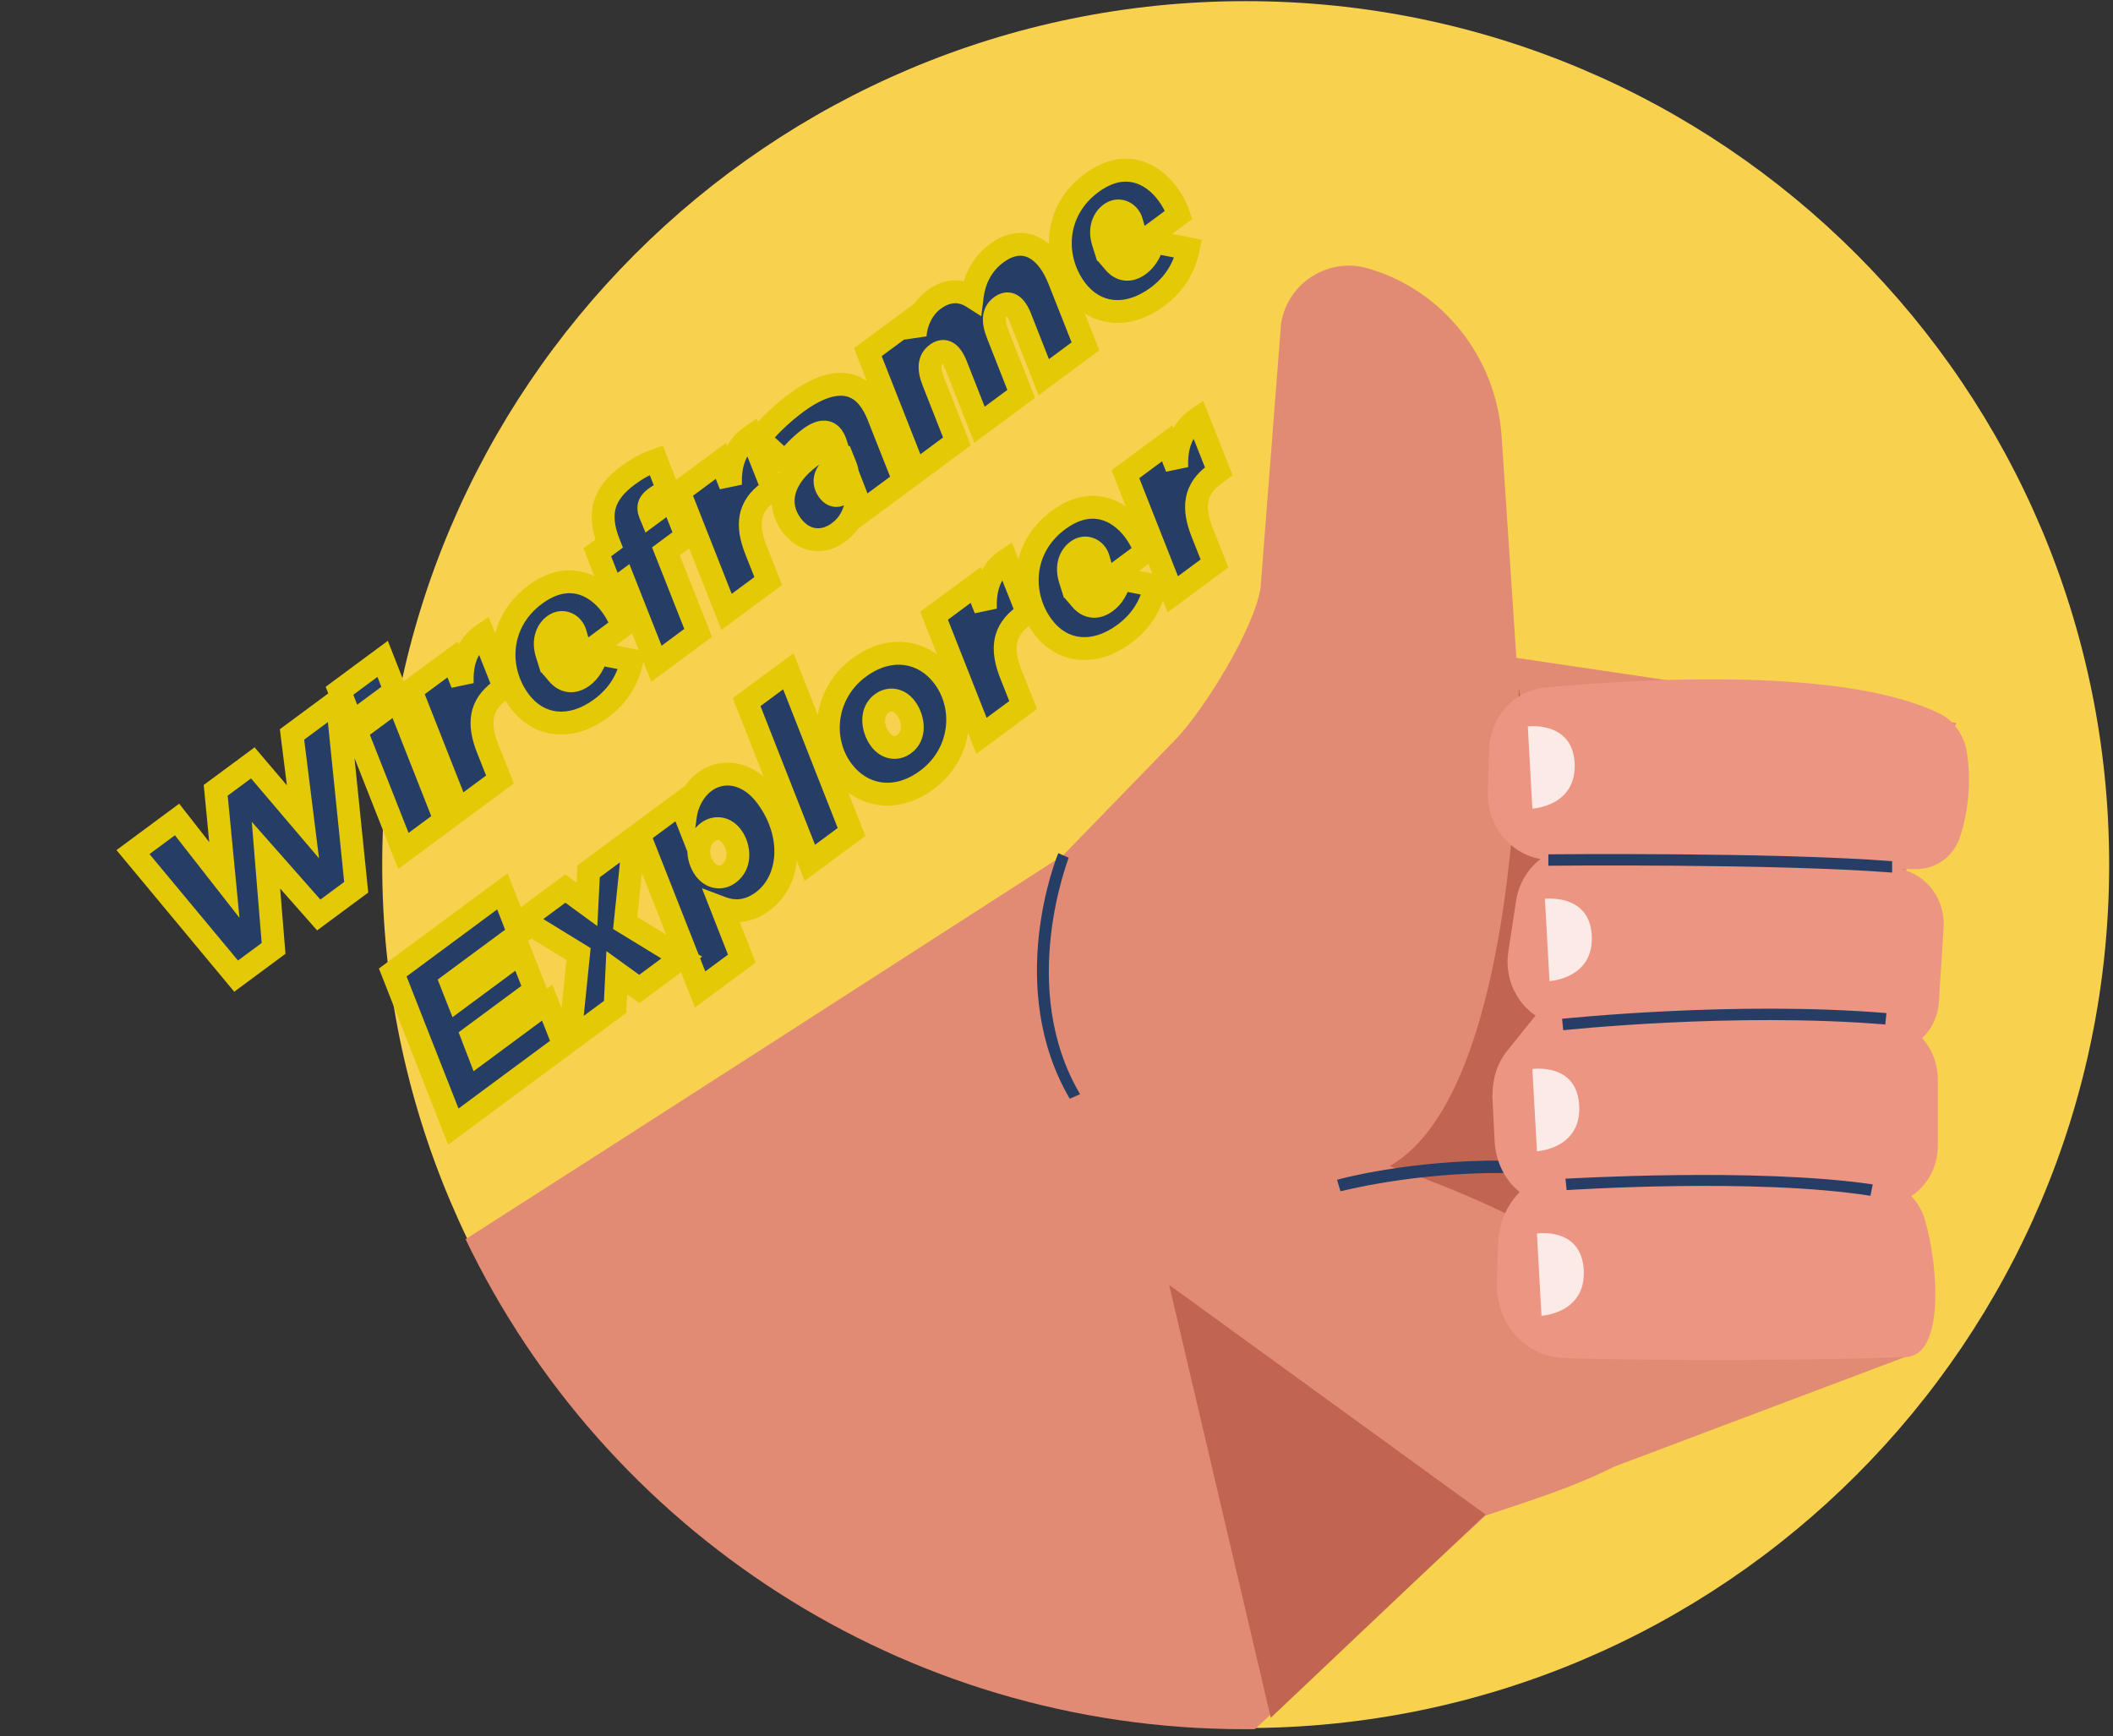 <svg width="185" height="152" viewBox="0 0 185 152" fill="none" xmlns="http://www.w3.org/2000/svg">
<rect x="0" y="0" width="185" height="152" fill="#333333" stroke="none"/>
<path d="M109.064 151.3C150.817 151.3 184.664 117.453 184.664 75.7C184.664 33.947 150.817 0.1 109.064 0.1C67.311 0.1 33.464 33.947 33.464 75.7C33.464 117.453 67.311 151.3 109.064 151.3Z" fill="#F8D14F"/>
<path d="M171.264 63.3L132.764 57.6L131.464 38.1C130.964 31.3 126.364 25.4 119.764 23.5C116.364 22.5 112.764 24.7 112.164 28.3L110.364 51.5C109.764 55.1 105.564 61.9 103.064 64.6L93.064 74.9C79.864 83.4 53.764 100.2 40.764 108.5C52.964 133.9 78.964 151.4 108.964 151.4C109.264 151.4 109.564 151.4 109.864 151.4L130.064 132.7C134.264 131.3 137.764 130.2 141.364 128.4L167.364 118.6L166.864 101L165.364 80.7L171.264 63.3Z" fill="#E28B74"/>
<path d="M130.063 132.6L102.363 112.5L111.263 150.4L130.063 132.6Z" fill="#C16452"/>
<path d="M132.964 60.2C132.964 60.2 133.464 95.4 121.664 102.1C137.964 107.7 142.464 113.4 142.464 113.4L132.964 60.2Z" fill="#C16452"/>
<path d="M157.463 111C141.563 97.8 117.563 104.3 117.363 104.3L117.063 103.3C117.263 103.2 141.763 96.6 158.063 110.2L157.463 111Z" fill="#263E65"/>
<path d="M93.663 96.2C87.963 86.5 92.463 75.1 92.663 74.7L93.563 75.1C93.563 75.2 89.063 86.5 94.563 95.8L93.663 96.2Z" fill="#263E65"/>
<path d="M135.264 60.2C143.864 59.4 161.564 58.4 169.864 62.5C171.064 63.1 171.864 64.3 172.164 65.6C172.664 68.5 172.264 71.2 171.664 73.1C171.164 74.9 169.564 76.1 167.764 76.1L135.664 75.3C132.564 75.2 130.164 72.5 130.264 69.3L130.364 65.9C130.364 62.9 132.464 60.5 135.264 60.2Z" fill="#ED9583"/>
<path d="M132.764 78.7L132.064 83.3C131.564 86.5 133.764 89.5 136.764 89.7L164.764 92.2C167.364 92.4 169.664 90.3 169.764 87.6L170.164 81.3C170.364 78.5 168.364 76.2 165.764 76L138.164 74.3C135.564 74 133.264 76 132.764 78.7Z" fill="#ED9583"/>
<path d="M135.664 87.4L131.964 92C131.064 93.1 130.664 94.5 130.664 96L130.864 100C131.064 103.1 133.364 105.5 136.264 105.5H164.764C167.464 105.5 169.664 103.2 169.664 100.3V94.5C169.664 91.7 167.564 89.4 164.964 89.3L135.664 87.4Z" fill="#ED9583"/>
<path d="M135.363 102.6L133.863 103.7C132.263 104.8 131.263 106.7 131.163 108.8L131.063 112.3C130.963 115.9 133.563 118.8 136.963 118.9C146.063 119.2 160.163 119.1 166.963 118.8C170.163 118.6 169.763 111.1 168.563 106.9C167.963 104.7 165.963 103.2 163.863 103.1L135.363 102.6Z" fill="#ED9583"/>
<path d="M165.663 76.4C155.363 75.6 135.763 75.8 135.563 75.8V74.8C135.763 74.8 155.363 74.6 165.663 75.4V76.4Z" fill="#263E65"/>
<path d="M136.864 90.2L136.764 89.2C136.864 89.2 151.764 87.6 165.164 88.7L165.064 89.7C151.764 88.6 136.964 90.2 136.864 90.2Z" fill="#263E65"/>
<path d="M163.763 104.7C153.663 103.1 137.263 104.2 137.163 104.2L137.063 103.2C137.263 103.2 153.763 102.2 163.963 103.7L163.763 104.7Z" fill="#263E65"/>
<path opacity="0.8" d="M133.764 63.6L134.164 70.8C134.164 70.8 138.064 70.6 137.864 66.8C137.664 63.1 133.764 63.6 133.764 63.6Z" fill="white"/>
<path opacity="0.8" d="M135.264 78.7L135.664 85.9C135.664 85.9 139.564 85.7 139.364 81.9C139.164 78.2 135.264 78.7 135.264 78.7Z" fill="white"/>
<path opacity="0.8" d="M134.164 93.6L134.564 100.8C134.564 100.8 138.464 100.6 138.264 96.8C138.064 93 134.164 93.6 134.164 93.6Z" fill="white"/>
<path opacity="0.8" d="M134.563 108L134.963 115.2C134.963 115.2 138.863 115 138.663 111.2C138.463 107.4 134.563 108 134.563 108Z" fill="white"/>
<mask id="path-18-outside-1_174_167" maskUnits="userSpaceOnUse" x="9.019" y="8.636" width="114.004" height="99.991" fill="black">
<rect fill="white" x="9.019" y="8.636" width="114.004" height="99.991"/>
<path d="M20.673 85.465L11.643 74.606L15.502 71.751L19.644 77.046L18.887 69.197L22.135 66.794L26.525 71.955L25.567 64.304L29.522 61.378L31.188 77.685L27.908 80.112L23.286 74.874L23.953 83.038L20.673 85.465ZM30.821 63.278L29.724 60.483L33.502 57.688L34.6 60.483L30.821 63.278ZM35.32 74.504L31.173 63.989L34.822 61.288L38.97 71.804L35.32 74.504ZM40.124 70.95L35.977 60.435L39.626 57.734L40.468 59.848C40.408 58.051 40.85 56.53 42.313 55.548L44.15 60.184L43.764 60.469C42.044 61.742 41.806 63.337 42.735 65.635L43.773 68.25L40.124 70.95ZM48.847 59.023C49.418 59.695 50.213 59.828 51.033 59.222C51.628 58.782 52.013 58.124 52.279 57.206L55.335 57.806C54.992 59.428 54.175 60.878 52.631 62.02C49.962 63.995 47.168 63.648 45.467 61.349C43.493 58.68 43.512 54.536 46.856 52.062C49.75 49.921 52.166 51.169 53.534 53.018C53.962 53.597 54.282 54.231 54.49 54.848L48.847 59.023ZM47.882 57.249L50.358 55.417C50.311 55.253 50.232 55.112 50.137 54.984C49.78 54.501 49.093 54.313 48.499 54.753C47.952 55.157 47.494 56.018 47.882 57.249ZM57.474 58.114L54.653 50.971L53.624 51.733L52.298 48.36L53.327 47.599C52.256 44.907 52.855 43.195 54.994 41.613C55.814 41.007 56.528 40.627 57.45 40.293L58.517 43.012C58.112 43.138 57.678 43.359 57.389 43.573C56.794 44.013 56.691 44.413 56.92 44.99L56.951 45.066L58.8 43.698L60.087 46.951L58.302 48.271L61.124 55.414L57.474 58.114ZM63.613 53.572L59.466 43.057L63.115 40.356L63.958 42.47C63.897 40.674 64.339 39.153 65.802 38.17L67.639 42.806L67.254 43.092C65.533 44.364 65.295 45.959 66.224 48.257L67.263 50.872L63.613 53.572ZM73.417 46.617C72.066 47.617 70.415 47.47 69.297 45.959C67.929 44.11 68.484 41.833 70.96 40.001C71.619 39.514 72.366 39.111 73.168 38.816L73.129 38.696C73.077 38.559 72.979 38.358 72.872 38.214C72.467 37.667 71.807 37.683 70.891 38.361C70.087 38.956 69.209 39.854 68.781 40.519L66.466 38.4C67.201 37.409 68.469 36.197 69.739 35.257C72.649 33.104 74.82 33.214 76.117 34.967C76.391 35.337 76.652 35.791 76.86 36.308L79.142 42.083L75.493 44.783L75.08 43.72C74.78 44.962 74.43 45.868 73.417 46.617ZM73.651 43.235C74.23 42.807 74.417 41.748 74.019 40.773L73.842 40.332C73.553 40.446 73.336 40.557 73.095 40.735C72.179 41.413 71.985 42.228 72.544 42.984C72.877 43.434 73.313 43.485 73.651 43.235ZM80.131 41.352L75.984 30.836L79.633 28.136L80.121 29.367C80.212 28.28 80.684 27.035 81.778 26.226C82.984 25.334 84.175 25.398 85.115 25.996C85.31 24.409 86.022 23.086 87.26 22.17C89.029 20.861 90.671 21.264 91.86 22.872C92.193 23.322 92.505 23.912 92.753 24.55L95.035 30.325L91.385 33.025L89.324 27.784C89.222 27.511 89.063 27.23 88.933 27.053C88.588 26.587 88.153 26.436 87.622 26.828C86.963 27.316 86.89 28.092 87.346 29.247L89.408 34.488L85.758 37.188L83.696 31.947C83.594 31.674 83.436 31.393 83.305 31.216C82.96 30.75 82.525 30.599 81.995 30.992C81.335 31.479 81.262 32.255 81.719 33.41L83.781 38.651L80.131 41.352ZM97.552 22.99C98.124 23.661 98.919 23.795 99.739 23.188C100.334 22.748 100.718 22.09 100.984 21.172L104.04 21.772C103.698 23.394 102.88 24.845 101.337 25.986C98.668 27.961 95.874 27.615 94.173 25.316C92.198 22.647 92.218 18.503 95.562 16.029C98.456 13.887 100.872 15.135 102.24 16.984C102.668 17.563 102.988 18.197 103.196 18.814L97.552 22.99ZM96.588 21.215L99.064 19.384C99.017 19.219 98.938 19.079 98.843 18.95C98.486 18.468 97.799 18.279 97.204 18.719C96.657 19.124 96.2 19.985 96.588 21.215ZM39.691 98.637L34.387 85.146L43.985 78.044L45.433 81.75L39.532 86.115L40.072 87.483L45.57 83.415L46.857 86.667L41.358 90.735L41.925 92.207L47.906 87.782L49.37 91.476L39.691 98.637ZM49.882 91.097L50.655 83.534L45.783 80.546L49.497 77.798L51.392 79.183L51.539 76.287L55.51 73.349L54.737 80.813L59.69 83.841L55.975 86.589L54.001 85.164L53.853 88.159L49.882 91.097ZM61.297 86.632L55.938 73.033L59.588 70.332L60.013 71.411C60.164 70.304 60.768 69.136 61.7 68.446C63.26 67.292 65.506 67.571 67.112 69.742C69.479 72.941 69.34 77.024 66.768 78.928C65.514 79.856 64.278 79.899 63.208 79.496L64.947 83.932L61.297 86.632ZM63.816 76.484C64.813 75.747 64.834 74.263 64.073 73.234C63.514 72.478 62.647 72.349 61.972 72.848C60.975 73.586 60.953 75.07 61.714 76.099C62.273 76.854 63.141 76.984 63.816 76.484ZM70.904 75.544L65.372 61.475L69.022 58.775L74.554 72.844L70.904 75.544ZM81.153 68.285C78.387 70.331 75.431 69.732 73.742 67.449C71.756 64.764 72.162 60.706 75.217 58.446C77.982 56.4 80.939 57 82.628 59.283C84.614 61.968 84.208 66.025 81.153 68.285ZM79.177 65.144C80.094 64.466 80.079 63.034 79.306 61.989C78.759 61.25 77.9 61.064 77.192 61.587C76.276 62.265 76.291 63.697 77.064 64.743C77.611 65.482 78.47 65.668 79.177 65.144ZM85.93 64.428L81.783 53.912L85.432 51.212L86.275 53.326C86.214 51.529 86.656 50.008 88.119 49.026L89.957 53.662L89.571 53.947C87.85 55.22 87.612 56.815 88.541 59.113L89.58 61.727L85.93 64.428ZM94.653 52.501C95.224 53.173 96.02 53.306 96.84 52.699C97.434 52.259 97.819 51.602 98.085 50.683L101.141 51.283C100.798 52.905 99.981 54.356 98.437 55.498C95.768 57.472 92.975 57.126 91.273 54.827C89.299 52.158 89.318 48.014 92.662 45.54C95.556 43.399 97.972 44.647 99.34 46.496C99.768 47.074 100.088 47.709 100.296 48.326L94.653 52.501ZM93.688 50.727L96.164 48.895C96.118 48.73 96.038 48.59 95.943 48.461C95.586 47.979 94.9 47.791 94.305 48.231C93.758 48.635 93.3 49.496 93.688 50.727ZM102.683 52.033L98.536 41.518L102.186 38.818L103.028 40.931C102.968 39.135 103.41 37.614 104.872 36.631L106.71 41.267L106.324 41.553C104.604 42.825 104.365 44.42 105.294 46.718L106.333 49.333L102.683 52.033Z"/>
</mask>
<path d="M20.673 85.465L11.643 74.606L15.502 71.751L19.644 77.046L18.887 69.197L22.135 66.794L26.525 71.955L25.567 64.304L29.522 61.378L31.188 77.685L27.908 80.112L23.286 74.874L23.953 83.038L20.673 85.465ZM30.821 63.278L29.724 60.483L33.502 57.688L34.6 60.483L30.821 63.278ZM35.32 74.504L31.173 63.989L34.822 61.288L38.97 71.804L35.32 74.504ZM40.124 70.95L35.977 60.435L39.626 57.734L40.468 59.848C40.408 58.051 40.85 56.53 42.313 55.548L44.15 60.184L43.764 60.469C42.044 61.742 41.806 63.337 42.735 65.635L43.773 68.25L40.124 70.95ZM48.847 59.023C49.418 59.695 50.213 59.828 51.033 59.222C51.628 58.782 52.013 58.124 52.279 57.206L55.335 57.806C54.992 59.428 54.175 60.878 52.631 62.02C49.962 63.995 47.168 63.648 45.467 61.349C43.493 58.68 43.512 54.536 46.856 52.062C49.75 49.921 52.166 51.169 53.534 53.018C53.962 53.597 54.282 54.231 54.49 54.848L48.847 59.023ZM47.882 57.249L50.358 55.417C50.311 55.253 50.232 55.112 50.137 54.984C49.78 54.501 49.093 54.313 48.499 54.753C47.952 55.157 47.494 56.018 47.882 57.249ZM57.474 58.114L54.653 50.971L53.624 51.733L52.298 48.36L53.327 47.599C52.256 44.907 52.855 43.195 54.994 41.613C55.814 41.007 56.528 40.627 57.45 40.293L58.517 43.012C58.112 43.138 57.678 43.359 57.389 43.573C56.794 44.013 56.691 44.413 56.92 44.99L56.951 45.066L58.8 43.698L60.087 46.951L58.302 48.271L61.124 55.414L57.474 58.114ZM63.613 53.572L59.466 43.057L63.115 40.356L63.958 42.47C63.897 40.674 64.339 39.153 65.802 38.17L67.639 42.806L67.254 43.092C65.533 44.364 65.295 45.959 66.224 48.257L67.263 50.872L63.613 53.572ZM73.417 46.617C72.066 47.617 70.415 47.47 69.297 45.959C67.929 44.11 68.484 41.833 70.96 40.001C71.619 39.514 72.366 39.111 73.168 38.816L73.129 38.696C73.077 38.559 72.979 38.358 72.872 38.214C72.467 37.667 71.807 37.683 70.891 38.361C70.087 38.956 69.209 39.854 68.781 40.519L66.466 38.4C67.201 37.409 68.469 36.197 69.739 35.257C72.649 33.104 74.82 33.214 76.117 34.967C76.391 35.337 76.652 35.791 76.86 36.308L79.142 42.083L75.493 44.783L75.08 43.72C74.78 44.962 74.43 45.868 73.417 46.617ZM73.651 43.235C74.23 42.807 74.417 41.748 74.019 40.773L73.842 40.332C73.553 40.446 73.336 40.557 73.095 40.735C72.179 41.413 71.985 42.228 72.544 42.984C72.877 43.434 73.313 43.485 73.651 43.235ZM80.131 41.352L75.984 30.836L79.633 28.136L80.121 29.367C80.212 28.28 80.684 27.035 81.778 26.226C82.984 25.334 84.175 25.398 85.115 25.996C85.31 24.409 86.022 23.086 87.26 22.17C89.029 20.861 90.671 21.264 91.86 22.872C92.193 23.322 92.505 23.912 92.753 24.55L95.035 30.325L91.385 33.025L89.324 27.784C89.222 27.511 89.063 27.23 88.933 27.053C88.588 26.587 88.153 26.436 87.622 26.828C86.963 27.316 86.89 28.092 87.346 29.247L89.408 34.488L85.758 37.188L83.696 31.947C83.594 31.674 83.436 31.393 83.305 31.216C82.96 30.75 82.525 30.599 81.995 30.992C81.335 31.479 81.262 32.255 81.719 33.41L83.781 38.651L80.131 41.352ZM97.552 22.99C98.124 23.661 98.919 23.795 99.739 23.188C100.334 22.748 100.718 22.09 100.984 21.172L104.04 21.772C103.698 23.394 102.88 24.845 101.337 25.986C98.668 27.961 95.874 27.615 94.173 25.316C92.198 22.647 92.218 18.503 95.562 16.029C98.456 13.887 100.872 15.135 102.24 16.984C102.668 17.563 102.988 18.197 103.196 18.814L97.552 22.99ZM96.588 21.215L99.064 19.384C99.017 19.219 98.938 19.079 98.843 18.95C98.486 18.468 97.799 18.279 97.204 18.719C96.657 19.124 96.2 19.985 96.588 21.215ZM39.691 98.637L34.387 85.146L43.985 78.044L45.433 81.75L39.532 86.115L40.072 87.483L45.57 83.415L46.857 86.667L41.358 90.735L41.925 92.207L47.906 87.782L49.37 91.476L39.691 98.637ZM49.882 91.097L50.655 83.534L45.783 80.546L49.497 77.798L51.392 79.183L51.539 76.287L55.51 73.349L54.737 80.813L59.69 83.841L55.975 86.589L54.001 85.164L53.853 88.159L49.882 91.097ZM61.297 86.632L55.938 73.033L59.588 70.332L60.013 71.411C60.164 70.304 60.768 69.136 61.7 68.446C63.26 67.292 65.506 67.571 67.112 69.742C69.479 72.941 69.34 77.024 66.768 78.928C65.514 79.856 64.278 79.899 63.208 79.496L64.947 83.932L61.297 86.632ZM63.816 76.484C64.813 75.747 64.834 74.263 64.073 73.234C63.514 72.478 62.647 72.349 61.972 72.848C60.975 73.586 60.953 75.07 61.714 76.099C62.273 76.854 63.141 76.984 63.816 76.484ZM70.904 75.544L65.372 61.475L69.022 58.775L74.554 72.844L70.904 75.544ZM81.153 68.285C78.387 70.331 75.431 69.732 73.742 67.449C71.756 64.764 72.162 60.706 75.217 58.446C77.982 56.4 80.939 57 82.628 59.283C84.614 61.968 84.208 66.025 81.153 68.285ZM79.177 65.144C80.094 64.466 80.079 63.034 79.306 61.989C78.759 61.25 77.9 61.064 77.192 61.587C76.276 62.265 76.291 63.697 77.064 64.743C77.611 65.482 78.47 65.668 79.177 65.144ZM85.93 64.428L81.783 53.912L85.432 51.212L86.275 53.326C86.214 51.529 86.656 50.008 88.119 49.026L89.957 53.662L89.571 53.947C87.85 55.22 87.612 56.815 88.541 59.113L89.58 61.727L85.93 64.428ZM94.653 52.501C95.224 53.173 96.02 53.306 96.84 52.699C97.434 52.259 97.819 51.602 98.085 50.683L101.141 51.283C100.798 52.905 99.981 54.356 98.437 55.498C95.768 57.472 92.975 57.126 91.273 54.827C89.299 52.158 89.318 48.014 92.662 45.54C95.556 43.399 97.972 44.647 99.34 46.496C99.768 47.074 100.088 47.709 100.296 48.326L94.653 52.501ZM93.688 50.727L96.164 48.895C96.118 48.73 96.038 48.59 95.943 48.461C95.586 47.979 94.9 47.791 94.305 48.231C93.758 48.635 93.3 49.496 93.688 50.727ZM102.683 52.033L98.536 41.518L102.186 38.818L103.028 40.931C102.968 39.135 103.41 37.614 104.872 36.631L106.71 41.267L106.324 41.553C104.604 42.825 104.365 44.42 105.294 46.718L106.333 49.333L102.683 52.033Z" fill="#263E65"/>
<path d="M20.673 85.465L19.904 86.104L20.508 86.831L21.267 86.269L20.673 85.465ZM11.643 74.606L11.049 73.802L10.198 74.431L10.875 75.245L11.643 74.606ZM15.502 71.751L16.29 71.135L15.69 70.368L14.908 70.947L15.502 71.751ZM19.644 77.046L18.856 77.662L20.968 80.362L20.639 76.95L19.644 77.046ZM18.887 69.197L18.292 68.393L17.837 68.729L17.892 69.293L18.887 69.197ZM22.135 66.794L22.896 66.146L22.291 65.434L21.54 65.99L22.135 66.794ZM26.525 71.955L25.764 72.603L27.933 75.154L27.517 71.831L26.525 71.955ZM25.567 64.304L24.972 63.5L24.502 63.848L24.575 64.429L25.567 64.304ZM29.522 61.378L30.517 61.277L30.339 59.53L28.928 60.574L29.522 61.378ZM31.188 77.685L31.782 78.489L32.24 78.15L32.183 77.584L31.188 77.685ZM27.908 80.112L27.158 80.774L27.765 81.462L28.503 80.916L27.908 80.112ZM23.286 74.874L24.036 74.212L22.044 71.955L22.289 74.955L23.286 74.874ZM23.953 83.038L24.547 83.842L24.994 83.511L24.949 82.957L23.953 83.038ZM21.442 84.825L12.412 73.966L10.875 75.245L19.904 86.104L21.442 84.825ZM12.238 75.409L16.097 72.555L14.908 70.947L11.049 73.802L12.238 75.409ZM14.715 72.367L18.856 77.662L20.431 76.43L16.29 71.135L14.715 72.367ZM20.639 76.95L19.882 69.101L17.892 69.293L18.648 77.142L20.639 76.95ZM19.482 70.001L22.73 67.598L21.54 65.99L18.292 68.393L19.482 70.001ZM21.373 67.442L25.764 72.603L27.287 71.307L22.896 66.146L21.373 67.442ZM27.517 71.831L26.559 64.18L24.575 64.429L25.533 72.079L27.517 71.831ZM26.162 65.108L30.117 62.182L28.928 60.574L24.972 63.5L26.162 65.108ZM28.528 61.48L30.193 77.787L32.183 77.584L30.517 61.277L28.528 61.48ZM30.593 76.882L27.313 79.308L28.503 80.916L31.782 78.489L30.593 76.882ZM28.658 79.45L24.036 74.212L22.536 75.535L27.158 80.774L28.658 79.45ZM22.289 74.955L22.956 83.12L24.949 82.957L24.283 74.792L22.289 74.955ZM23.358 82.234L20.078 84.661L21.267 86.269L24.547 83.842L23.358 82.234ZM30.821 63.278L29.89 63.644L30.367 64.858L31.416 64.082L30.821 63.278ZM29.724 60.483L29.129 59.679L28.512 60.135L28.793 60.849L29.724 60.483ZM33.502 57.688L34.433 57.322L33.956 56.108L32.907 56.884L33.502 57.688ZM34.6 60.483L35.194 61.287L35.811 60.831L35.53 60.117L34.6 60.483ZM35.32 74.504L34.39 74.871L34.867 76.082L35.915 75.308L35.32 74.504ZM31.173 63.989L30.578 63.185L29.961 63.641L30.242 64.356L31.173 63.989ZM34.822 61.288L35.753 60.922L35.275 59.71L34.228 60.484L34.822 61.288ZM38.97 71.804L39.564 72.608L40.182 72.151L39.9 71.437L38.97 71.804ZM31.752 62.913L30.654 60.117L28.793 60.849L29.89 63.644L31.752 62.913ZM30.318 61.287L34.097 58.492L32.907 56.884L29.129 59.679L30.318 61.287ZM32.571 58.053L33.669 60.849L35.53 60.117L34.433 57.322L32.571 58.053ZM34.005 59.679L30.227 62.474L31.416 64.082L35.194 61.287L34.005 59.679ZM36.25 74.137L32.103 63.622L30.242 64.356L34.39 74.871L36.25 74.137ZM31.767 64.793L35.417 62.092L34.228 60.484L30.578 63.185L31.767 64.793ZM33.892 61.655L38.039 72.171L39.9 71.437L35.753 60.922L33.892 61.655ZM38.375 71L34.725 73.7L35.915 75.308L39.564 72.608L38.375 71ZM40.124 70.95L39.194 71.317L39.671 72.528L40.718 71.754L40.124 70.95ZM35.977 60.435L35.382 59.631L34.764 60.087L35.046 60.801L35.977 60.435ZM39.626 57.734L40.555 57.364L40.075 56.159L39.032 56.931L39.626 57.734ZM40.468 59.848L39.539 60.218L41.468 59.814L40.468 59.848ZM42.313 55.548L43.242 55.179L42.785 54.026L41.755 54.718L42.313 55.548ZM44.15 60.184L44.745 60.988L45.363 60.531L45.08 59.816L44.15 60.184ZM42.735 65.635L43.664 65.266L43.662 65.26L42.735 65.635ZM43.773 68.25L44.368 69.054L44.987 68.596L44.703 67.88L43.773 68.25ZM41.054 70.583L36.907 60.068L35.046 60.801L39.194 71.317L41.054 70.583ZM36.571 61.239L40.221 58.538L39.032 56.931L35.382 59.631L36.571 61.239ZM38.697 58.105L39.539 60.218L41.397 59.478L40.555 57.364L38.697 58.105ZM41.468 59.814C41.414 58.199 41.808 57.092 42.87 56.378L41.755 54.718C39.893 55.969 39.403 57.904 39.469 59.882L41.468 59.814ZM41.383 55.916L43.221 60.553L45.08 59.816L43.242 55.179L41.383 55.916ZM43.556 59.38L43.17 59.666L44.359 61.273L44.745 60.988L43.556 59.38ZM43.17 59.666C42.157 60.415 41.489 61.335 41.273 62.483C41.065 63.594 41.309 64.775 41.807 66.01L43.662 65.26C43.232 64.196 43.13 63.431 43.239 62.852C43.34 62.31 43.652 61.797 44.359 61.273L43.17 59.666ZM41.805 66.004L42.844 68.619L44.703 67.88L43.664 65.266L41.805 66.004ZM43.179 67.446L39.529 70.146L40.718 71.754L44.368 69.054L43.179 67.446ZM48.847 59.023L48.252 58.219L47.391 58.856L48.085 59.671L48.847 59.023ZM52.279 57.206L52.471 56.224L51.573 56.048L51.318 56.928L52.279 57.206ZM55.335 57.806L56.313 58.012L56.523 57.02L55.527 56.825L55.335 57.806ZM54.49 54.848L55.085 55.652L55.67 55.219L55.438 54.529L54.49 54.848ZM47.882 57.249L46.928 57.55L47.35 58.887L48.477 58.053L47.882 57.249ZM50.358 55.417L50.953 56.221L51.51 55.809L51.32 55.142L50.358 55.417ZM48.085 59.671C48.499 60.157 49.059 60.52 49.736 60.596C50.415 60.671 51.065 60.442 51.628 60.026L50.439 58.418C50.182 58.608 50.025 58.615 49.957 58.608C49.889 58.6 49.766 58.561 49.608 58.375L48.085 59.671ZM51.628 60.026C52.462 59.409 52.938 58.524 53.239 57.484L51.318 56.928C51.087 57.724 50.795 58.154 50.439 58.418L51.628 60.026ZM52.086 58.187L55.142 58.787L55.527 56.825L52.471 56.224L52.086 58.187ZM54.356 57.599C54.06 59.003 53.367 60.232 52.036 61.216L53.226 62.824C54.983 61.524 55.924 59.852 56.313 58.012L54.356 57.599ZM52.036 61.216C50.856 62.089 49.734 62.389 48.788 62.292C47.854 62.197 46.974 61.704 46.271 60.755L44.663 61.944C45.662 63.294 47.029 64.123 48.585 64.282C50.128 64.44 51.737 63.926 53.226 62.824L52.036 61.216ZM46.271 60.755C44.575 58.461 44.616 54.964 47.451 52.866L46.261 51.258C42.408 54.109 42.411 58.899 44.663 61.944L46.271 60.755ZM47.451 52.866C48.7 51.942 49.729 51.821 50.532 52.016C51.375 52.22 52.139 52.814 52.73 53.613L54.338 52.423C53.561 51.373 52.433 50.418 51.003 50.072C49.532 49.715 47.906 50.041 46.261 51.258L47.451 52.866ZM52.73 53.613C53.094 54.104 53.366 54.645 53.542 55.167L55.438 54.529C55.198 53.817 54.831 53.089 54.338 52.423L52.73 53.613ZM53.895 54.044L48.252 58.219L49.441 59.827L55.085 55.652L53.895 54.044ZM48.477 58.053L50.953 56.221L49.764 54.613L47.288 56.445L48.477 58.053ZM51.32 55.142C51.231 54.833 51.087 54.586 50.941 54.389L49.333 55.578C49.378 55.639 49.391 55.672 49.397 55.692L51.32 55.142ZM50.941 54.389C50.29 53.509 48.987 53.147 47.904 53.949L49.093 55.557C49.139 55.523 49.171 55.512 49.188 55.508C49.204 55.504 49.218 55.504 49.23 55.507C49.256 55.511 49.298 55.531 49.333 55.578L50.941 54.389ZM47.904 53.949C47.008 54.612 46.414 55.919 46.928 57.55L48.836 56.948C48.574 56.118 48.896 55.703 49.093 55.557L47.904 53.949ZM57.474 58.114L56.544 58.481L57.022 59.692L58.069 58.918L57.474 58.114ZM54.653 50.971L55.583 50.604L55.104 49.393L54.058 50.167L54.653 50.971ZM53.624 51.733L52.693 52.098L53.17 53.312L54.218 52.536L53.624 51.733ZM52.298 48.36L51.703 47.556L51.086 48.012L51.367 48.726L52.298 48.36ZM53.327 47.599L53.921 48.402L54.54 47.944L54.256 47.229L53.327 47.599ZM57.45 40.293L58.382 39.928L58.026 39.021L57.11 39.353L57.45 40.293ZM58.517 43.012L58.812 43.968L59.841 43.649L59.448 42.647L58.517 43.012ZM56.92 44.99L55.99 45.358L55.993 45.365L55.996 45.372L56.92 44.99ZM56.951 45.066L56.027 45.448L56.516 46.632L57.546 45.87L56.951 45.066ZM58.8 43.698L59.73 43.33L59.252 42.12L58.206 42.894L58.8 43.698ZM60.087 46.951L60.682 47.755L61.3 47.297L61.017 46.583L60.087 46.951ZM58.302 48.271L57.708 47.467L57.09 47.924L57.372 48.639L58.302 48.271ZM61.124 55.414L61.718 56.218L62.336 55.761L62.054 55.046L61.124 55.414ZM58.404 57.746L55.583 50.604L53.722 51.339L56.544 58.481L58.404 57.746ZM54.058 50.167L53.029 50.929L54.218 52.536L55.247 51.775L54.058 50.167ZM54.554 51.367L53.228 47.994L51.367 48.726L52.693 52.098L54.554 51.367ZM52.892 49.164L53.921 48.402L52.732 46.795L51.703 47.556L52.892 49.164ZM54.256 47.229C53.768 46.003 53.718 45.144 53.916 44.472C54.115 43.798 54.614 43.138 55.589 42.417L54.399 40.809C53.235 41.67 52.366 42.658 51.998 43.908C51.629 45.16 51.815 46.503 52.397 47.968L54.256 47.229ZM55.589 42.417C56.331 41.868 56.959 41.535 57.791 41.234L57.11 39.353C56.097 39.72 55.297 40.145 54.399 40.809L55.589 42.417ZM56.52 40.658L57.586 43.377L59.448 42.647L58.382 39.928L56.52 40.658ZM58.221 42.057C57.714 42.214 57.179 42.485 56.794 42.769L57.984 44.377C58.178 44.233 58.51 44.062 58.812 43.968L58.221 42.057ZM56.794 42.769C56.417 43.048 56.054 43.415 55.892 43.93C55.725 44.459 55.831 44.955 55.99 45.358L57.85 44.622C57.815 44.535 57.809 44.493 57.808 44.482C57.807 44.478 57.809 44.5 57.8 44.53C57.781 44.59 57.766 44.538 57.984 44.377L56.794 42.769ZM55.996 45.372L56.027 45.448L57.875 44.684L57.844 44.608L55.996 45.372ZM57.546 45.87L59.395 44.502L58.206 42.894L56.356 44.262L57.546 45.87ZM57.87 44.066L59.157 47.319L61.017 46.583L59.73 43.33L57.87 44.066ZM59.492 46.147L57.708 47.467L58.897 49.075L60.682 47.755L59.492 46.147ZM57.372 48.639L60.194 55.781L62.054 55.046L59.232 47.904L57.372 48.639ZM60.529 54.61L56.879 57.31L58.069 58.918L61.718 56.218L60.529 54.61ZM63.613 53.572L62.683 53.939L63.161 55.151L64.208 54.376L63.613 53.572ZM59.466 43.057L58.871 42.253L58.254 42.709L58.535 43.423L59.466 43.057ZM63.115 40.356L64.044 39.986L63.564 38.781L62.521 39.553L63.115 40.356ZM63.958 42.47L63.029 42.84L64.957 42.437L63.958 42.47ZM65.802 38.17L66.731 37.801L66.274 36.648L65.244 37.34L65.802 38.17ZM67.639 42.806L68.234 43.61L68.853 43.153L68.569 42.438L67.639 42.806ZM66.224 48.257L67.153 47.888L67.151 47.882L66.224 48.257ZM67.263 50.872L67.858 51.676L68.476 51.218L68.192 50.503L67.263 50.872ZM64.543 53.205L60.396 42.69L58.535 43.423L62.683 53.939L64.543 53.205ZM60.06 43.861L63.71 41.16L62.521 39.553L58.871 42.253L60.06 43.861ZM62.187 40.727L63.029 42.84L64.887 42.1L64.044 39.986L62.187 40.727ZM64.957 42.437C64.903 40.822 65.297 39.714 66.359 39L65.244 37.34C63.382 38.591 62.892 40.526 62.958 42.504L64.957 42.437ZM64.872 38.538L66.71 43.175L68.569 42.438L66.731 37.801L64.872 38.538ZM67.045 42.002L66.659 42.288L67.848 43.895L68.234 43.61L67.045 42.002ZM66.659 42.288C65.646 43.037 64.978 43.957 64.762 45.105C64.554 46.217 64.798 47.398 65.297 48.632L67.151 47.882C66.721 46.818 66.62 46.053 66.728 45.474C66.83 44.932 67.141 44.419 67.848 43.895L66.659 42.288ZM65.294 48.626L66.333 51.241L68.192 50.503L67.153 47.888L65.294 48.626ZM66.668 50.068L63.018 52.768L64.208 54.376L67.858 51.676L66.668 50.068ZM73.168 38.816L73.513 39.754L74.417 39.422L74.118 38.506L73.168 38.816ZM73.129 38.696L74.079 38.385L74.073 38.365L74.065 38.344L73.129 38.696ZM68.781 40.519L68.105 41.257L68.979 42.057L69.621 41.06L68.781 40.519ZM66.466 38.4L65.663 37.804L65.126 38.529L65.791 39.137L66.466 38.4ZM76.86 36.308L77.79 35.94L77.788 35.934L76.86 36.308ZM79.142 42.083L79.737 42.887L80.355 42.43L80.073 41.715L79.142 42.083ZM75.493 44.783L74.561 45.145L75.035 46.366L76.088 45.587L75.493 44.783ZM75.08 43.72L76.012 43.358L74.857 40.386L74.108 43.486L75.08 43.72ZM74.019 40.773L73.091 41.146L73.093 41.151L74.019 40.773ZM73.842 40.332L74.77 39.96L74.399 39.037L73.474 39.402L73.842 40.332ZM72.822 45.814C72.323 46.182 71.831 46.298 71.408 46.239C70.991 46.181 70.525 45.937 70.101 45.364L68.493 46.553C69.187 47.492 70.106 48.077 71.131 48.22C72.151 48.362 73.16 48.052 74.011 47.421L72.822 45.814ZM70.101 45.364C69.587 44.669 69.46 43.95 69.653 43.234C69.854 42.486 70.437 41.632 71.555 40.805L70.365 39.197C69.007 40.203 68.074 41.403 67.721 42.713C67.36 44.055 67.639 45.399 68.493 46.553L70.101 45.364ZM71.555 40.805C72.136 40.375 72.799 40.017 73.513 39.754L72.823 37.877C71.933 38.204 71.102 38.652 70.365 39.197L71.555 40.805ZM74.118 38.506L74.079 38.385L72.178 39.005L72.217 39.126L74.118 38.506ZM74.065 38.344C73.99 38.145 73.851 37.856 73.676 37.619L72.068 38.809C72.081 38.827 72.106 38.865 72.134 38.92C72.162 38.973 72.182 39.02 72.192 39.047L74.065 38.344ZM73.676 37.619C73.287 37.094 72.705 36.787 72.012 36.83C71.401 36.867 70.819 37.17 70.296 37.557L71.485 39.165C71.878 38.874 72.085 38.829 72.135 38.826C72.144 38.825 72.119 38.828 72.083 38.81C72.049 38.793 72.046 38.78 72.068 38.809L73.676 37.619ZM70.296 37.557C69.419 38.206 68.448 39.188 67.94 39.978L69.621 41.06C69.97 40.52 70.754 39.706 71.485 39.165L70.296 37.557ZM69.456 39.782L67.142 37.662L65.791 39.137L68.105 41.257L69.456 39.782ZM67.27 38.995C67.93 38.104 69.119 36.96 70.334 36.061L69.144 34.453C67.818 35.434 66.472 36.713 65.663 37.804L67.27 38.995ZM70.334 36.061C71.706 35.046 72.777 34.664 73.554 34.647C74.267 34.632 74.839 34.92 75.313 35.562L76.921 34.372C76.099 33.261 74.936 32.618 73.512 32.648C72.152 32.676 70.682 33.316 69.144 34.453L70.334 36.061ZM75.313 35.562C75.536 35.864 75.756 36.243 75.933 36.682L77.788 35.934C77.547 35.338 77.245 34.81 76.921 34.372L75.313 35.562ZM75.93 36.675L78.213 42.45L80.073 41.715L77.79 35.94L75.93 36.675ZM78.548 41.279L74.898 43.979L76.088 45.587L79.737 42.887L78.548 41.279ZM76.425 44.421L76.012 43.358L74.148 44.083L74.561 45.145L76.425 44.421ZM74.108 43.486C73.825 44.654 73.549 45.276 72.822 45.814L74.011 47.421C75.31 46.461 75.734 45.271 76.052 43.955L74.108 43.486ZM74.246 44.039C74.808 43.623 75.092 42.977 75.189 42.365C75.288 41.738 75.21 41.046 74.945 40.396L73.093 41.151C73.225 41.476 73.253 41.8 73.213 42.053C73.171 42.321 73.073 42.419 73.056 42.431L74.246 44.039ZM74.947 40.401L74.77 39.96L72.914 40.705L73.091 41.146L74.947 40.401ZM73.474 39.402C73.127 39.539 72.829 39.689 72.5 39.931L73.69 41.539C73.844 41.425 73.979 41.353 74.209 41.262L73.474 39.402ZM72.5 39.931C71.927 40.355 71.461 40.908 71.295 41.594C71.12 42.314 71.317 43.005 71.741 43.578L73.348 42.389C73.213 42.206 73.227 42.113 73.238 42.066C73.258 41.986 73.347 41.793 73.69 41.539L72.5 39.931ZM71.741 43.578C72.019 43.955 72.412 44.257 72.904 44.353C73.404 44.451 73.878 44.311 74.246 44.039L73.056 42.431C73.068 42.422 73.096 42.405 73.14 42.394C73.187 42.383 73.238 42.381 73.288 42.391C73.394 42.411 73.403 42.462 73.348 42.389L71.741 43.578ZM80.131 41.352L79.201 41.719L79.678 42.93L80.726 42.156L80.131 41.352ZM75.984 30.836L75.389 30.032L74.772 30.489L75.053 31.203L75.984 30.836ZM79.633 28.136L80.563 27.768L80.084 26.559L79.038 27.332L79.633 28.136ZM80.121 29.367L79.192 29.736L81.118 29.451L80.121 29.367ZM85.115 25.996L84.579 26.84L85.915 27.69L86.108 26.118L85.115 25.996ZM92.753 24.55L91.821 24.912L91.823 24.918L92.753 24.55ZM95.035 30.325L95.63 31.129L96.248 30.672L95.965 29.957L95.035 30.325ZM91.385 33.025L90.455 33.391L90.932 34.605L91.98 33.829L91.385 33.025ZM89.324 27.784L88.387 28.135L88.39 28.142L88.393 28.15L89.324 27.784ZM87.346 29.247L88.277 28.881L88.276 28.879L87.346 29.247ZM89.408 34.488L90.003 35.292L90.619 34.836L90.338 34.122L89.408 34.488ZM85.758 37.188L84.828 37.554L85.305 38.768L86.353 37.992L85.758 37.188ZM83.696 31.947L82.76 32.298L82.763 32.305L82.766 32.313L83.696 31.947ZM81.719 33.41L82.649 33.044L82.649 33.042L81.719 33.41ZM83.781 38.651L84.375 39.455L84.992 38.999L84.711 38.285L83.781 38.651ZM81.061 40.985L76.914 30.47L75.053 31.203L79.201 41.719L81.061 40.985ZM76.578 31.64L80.228 28.94L79.038 27.332L75.389 30.032L76.578 31.64ZM78.704 28.505L79.192 29.736L81.051 28.999L80.563 27.768L78.704 28.505ZM81.118 29.451C81.192 28.562 81.573 27.621 82.373 27.03L81.183 25.422C79.796 26.449 79.233 27.998 79.125 29.284L81.118 29.451ZM82.373 27.03C83.248 26.383 83.99 26.465 84.579 26.84L85.652 25.152C84.361 24.331 82.719 24.285 81.183 25.422L82.373 27.03ZM86.108 26.118C86.273 24.772 86.862 23.709 87.855 22.974L86.666 21.366C85.183 22.463 84.347 24.047 84.123 25.874L86.108 26.118ZM87.855 22.974C88.579 22.438 89.159 22.334 89.603 22.412C90.059 22.493 90.564 22.801 91.056 23.467L92.664 22.277C91.967 21.335 91.056 20.638 89.952 20.443C88.835 20.245 87.71 20.593 86.666 21.366L87.855 22.974ZM91.056 23.467C91.325 23.83 91.597 24.337 91.821 24.912L93.685 24.188C93.413 23.488 93.061 22.815 92.664 22.277L91.056 23.467ZM91.823 24.918L94.105 30.692L95.965 29.957L93.683 24.182L91.823 24.918ZM94.441 29.521L90.791 32.221L91.98 33.829L95.63 31.129L94.441 29.521ZM92.316 32.659L90.254 27.418L88.393 28.15L90.455 33.391L92.316 32.659ZM90.26 27.433C90.126 27.073 89.923 26.71 89.737 26.458L88.129 27.648C88.204 27.75 88.318 27.949 88.387 28.135L90.26 27.433ZM89.737 26.458C89.487 26.121 89.105 25.759 88.557 25.641C87.978 25.516 87.448 25.713 87.027 26.024L88.217 27.632C88.274 27.59 88.292 27.59 88.271 27.595C88.26 27.599 88.241 27.602 88.216 27.603C88.19 27.604 88.163 27.602 88.137 27.596C88.082 27.584 88.054 27.564 88.055 27.564C88.058 27.567 88.085 27.589 88.129 27.648L89.737 26.458ZM87.027 26.024C86.478 26.431 86.146 26.996 86.072 27.679C86.003 28.309 86.161 28.968 86.416 29.614L88.276 28.879C88.075 28.371 88.041 28.064 88.06 27.896C88.072 27.78 88.106 27.714 88.217 27.632L87.027 26.024ZM86.416 29.613L88.477 34.854L90.338 34.122L88.277 28.881L86.416 29.613ZM88.813 33.684L85.163 36.385L86.353 37.992L90.003 35.292L88.813 33.684ZM86.689 36.822L84.627 31.581L82.766 32.313L84.828 37.554L86.689 36.822ZM84.633 31.596C84.498 31.236 84.295 30.873 84.109 30.622L82.501 31.811C82.577 31.913 82.69 32.112 82.76 32.298L84.633 31.596ZM84.109 30.622C83.86 30.285 83.478 29.922 82.93 29.804C82.351 29.68 81.821 29.876 81.4 30.188L82.589 31.796C82.647 31.753 82.665 31.753 82.644 31.759C82.633 31.762 82.614 31.766 82.589 31.767C82.563 31.768 82.536 31.765 82.509 31.76C82.454 31.748 82.427 31.727 82.427 31.728C82.431 31.73 82.458 31.752 82.501 31.811L84.109 30.622ZM81.4 30.188C80.851 30.594 80.519 31.159 80.444 31.842C80.375 32.472 80.533 33.131 80.789 33.778L82.649 33.042C82.448 32.534 82.414 32.227 82.432 32.059C82.445 31.943 82.479 31.877 82.589 31.796L81.4 30.188ZM80.788 33.776L82.85 39.018L84.711 38.285L82.649 33.044L80.788 33.776ZM83.186 37.848L79.536 40.548L80.726 42.156L84.375 39.455L83.186 37.848ZM97.552 22.99L96.957 22.186L96.097 22.822L96.791 23.638L97.552 22.99ZM100.984 21.172L101.177 20.191L100.278 20.014L100.024 20.894L100.984 21.172ZM104.04 21.772L105.019 21.979L105.228 20.986L104.233 20.791L104.04 21.772ZM103.196 18.814L103.79 19.618L104.376 19.185L104.143 18.495L103.196 18.814ZM96.588 21.215L95.634 21.516L96.056 22.853L97.183 22.019L96.588 21.215ZM99.064 19.384L99.659 20.187L100.216 19.775L100.025 19.109L99.064 19.384ZM96.791 23.638C97.204 24.124 97.764 24.487 98.442 24.562C99.12 24.637 99.77 24.409 100.334 23.992L99.144 22.384C98.888 22.574 98.73 22.582 98.663 22.574C98.595 22.567 98.472 22.527 98.314 22.342L96.791 23.638ZM100.334 23.992C101.167 23.375 101.643 22.49 101.945 21.45L100.024 20.894C99.793 21.691 99.501 22.12 99.144 22.384L100.334 23.992ZM100.792 22.153L103.848 22.753L104.233 20.791L101.177 20.191L100.792 22.153ZM103.062 21.565C102.765 22.969 102.072 24.198 100.742 25.183L101.931 26.79C103.688 25.491 104.63 23.819 105.019 21.979L103.062 21.565ZM100.742 25.183C99.562 26.055 98.439 26.355 97.493 26.259C96.559 26.163 95.679 25.67 94.977 24.721L93.369 25.91C94.368 27.26 95.735 28.09 97.29 28.248C98.834 28.406 100.442 27.892 101.931 26.79L100.742 25.183ZM94.977 24.721C93.28 22.428 93.321 18.93 96.156 16.832L94.967 15.225C91.114 18.076 91.116 22.866 93.369 25.91L94.977 24.721ZM96.156 16.832C97.406 15.908 98.434 15.787 99.237 15.982C100.08 16.186 100.845 16.78 101.436 17.579L103.044 16.39C102.267 15.339 101.139 14.385 99.709 14.038C98.238 13.682 96.612 14.008 94.967 15.225L96.156 16.832ZM101.436 17.579C101.799 18.07 102.072 18.611 102.248 19.134L104.143 18.495C103.903 17.783 103.536 17.055 103.044 16.39L101.436 17.579ZM102.601 18.011L96.957 22.186L98.147 23.794L103.79 19.618L102.601 18.011ZM97.183 22.019L99.659 20.187L98.469 18.58L95.993 20.411L97.183 22.019ZM100.025 19.109C99.937 18.8 99.792 18.552 99.647 18.355L98.039 19.545C98.084 19.605 98.097 19.639 98.102 19.658L100.025 19.109ZM99.647 18.355C98.995 17.475 97.693 17.114 96.609 17.915L97.799 19.523C97.845 19.489 97.877 19.478 97.893 19.474C97.91 19.471 97.923 19.471 97.935 19.473C97.962 19.478 98.004 19.497 98.039 19.545L99.647 18.355ZM96.609 17.915C95.714 18.578 95.12 19.886 95.634 21.516L97.541 20.915C97.28 20.084 97.601 19.669 97.799 19.523L96.609 17.915ZM39.691 98.637L38.76 99.003L39.237 100.216L40.285 99.441L39.691 98.637ZM34.387 85.146L33.792 84.342L33.175 84.798L33.456 85.512L34.387 85.146ZM43.985 78.044L44.917 77.68L44.441 76.463L43.391 77.24L43.985 78.044ZM45.433 81.75L46.028 82.554L46.643 82.099L46.365 81.386L45.433 81.75ZM39.532 86.115L38.938 85.311L38.321 85.768L38.602 86.482L39.532 86.115ZM40.072 87.483L39.141 87.85L39.619 89.062L40.666 88.287L40.072 87.483ZM45.57 83.415L46.5 83.047L46.022 81.837L44.976 82.611L45.57 83.415ZM46.857 86.667L47.452 87.471L48.07 87.014L47.787 86.299L46.857 86.667ZM41.358 90.735L40.764 89.931L40.152 90.384L40.425 91.095L41.358 90.735ZM41.925 92.207L40.991 92.566L41.463 93.793L42.52 93.011L41.925 92.207ZM47.906 87.782L48.835 87.414L48.356 86.205L47.311 86.978L47.906 87.782ZM49.37 91.476L49.964 92.28L50.583 91.822L50.299 91.107L49.37 91.476ZM40.621 98.271L35.317 84.78L33.456 85.512L38.76 99.003L40.621 98.271ZM34.981 85.95L44.58 78.848L43.391 77.24L33.792 84.342L34.981 85.95ZM43.054 78.408L44.502 82.114L46.365 81.386L44.917 77.68L43.054 78.408ZM44.839 80.946L38.938 85.311L40.127 86.919L46.028 82.554L44.839 80.946ZM38.602 86.482L39.141 87.85L41.002 87.116L40.463 85.749L38.602 86.482ZM40.666 88.287L46.165 84.219L44.976 82.611L39.477 86.679L40.666 88.287ZM44.64 83.783L45.927 87.035L47.787 86.299L46.5 83.047L44.64 83.783ZM46.262 85.863L40.764 89.931L41.953 91.539L47.452 87.471L46.262 85.863ZM40.425 91.095L40.991 92.566L42.858 91.848L42.292 90.376L40.425 91.095ZM42.52 93.011L48.501 88.586L47.311 86.978L41.33 91.403L42.52 93.011ZM46.976 88.151L48.44 91.844L50.299 91.107L48.835 87.414L46.976 88.151ZM48.775 90.672L39.096 97.833L40.285 99.441L49.964 92.28L48.775 90.672ZM49.882 91.097L48.887 90.995L48.657 93.247L50.477 91.901L49.882 91.097ZM50.655 83.534L51.65 83.636L51.714 83.01L51.178 82.681L50.655 83.534ZM45.783 80.546L45.188 79.742L43.996 80.624L45.26 81.398L45.783 80.546ZM49.497 77.798L50.087 76.991L49.493 76.557L48.902 76.994L49.497 77.798ZM51.392 79.183L50.802 79.99L52.297 81.082L52.391 79.233L51.392 79.183ZM51.539 76.287L50.944 75.484L50.564 75.765L50.54 76.237L51.539 76.287ZM55.51 73.35L56.505 73.453L56.738 71.197L54.915 72.546L55.51 73.35ZM54.737 80.813L53.742 80.71L53.678 81.337L54.215 81.666L54.737 80.813ZM59.69 83.841L60.284 84.645L61.477 83.762L60.211 82.988L59.69 83.841ZM55.975 86.589L55.39 87.4L55.983 87.827L56.57 87.393L55.975 86.589ZM54.001 85.164L54.586 84.353L53.093 83.275L53.002 85.115L54.001 85.164ZM53.853 88.159L54.448 88.963L54.829 88.681L54.852 88.208L53.853 88.159ZM50.877 91.199L51.65 83.636L49.66 83.432L48.887 90.995L50.877 91.199ZM51.178 82.681L46.306 79.694L45.26 81.398L50.133 84.386L51.178 82.681ZM46.377 81.35L50.092 78.602L48.902 76.994L45.188 79.742L46.377 81.35ZM48.907 78.606L50.802 79.99L51.982 78.375L50.087 76.991L48.907 78.606ZM52.391 79.233L52.537 76.338L50.54 76.237L50.393 79.132L52.391 79.233ZM52.133 77.091L56.105 74.153L54.915 72.546L50.944 75.484L52.133 77.091ZM54.515 73.246L53.742 80.71L55.732 80.916L56.505 73.453L54.515 73.246ZM54.215 81.666L59.168 84.694L60.211 82.988L55.259 79.959L54.215 81.666ZM59.095 83.037L55.381 85.785L56.57 87.393L60.284 84.645L59.095 83.037ZM56.561 85.778L54.586 84.353L53.416 85.975L55.39 87.4L56.561 85.778ZM53.002 85.115L52.854 88.11L54.852 88.208L54.999 85.213L53.002 85.115ZM53.258 87.355L49.287 90.293L50.477 91.901L54.448 88.963L53.258 87.355ZM61.297 86.632L60.367 86.999L60.845 88.211L61.892 87.436L61.297 86.632ZM55.938 73.033L55.343 72.229L54.727 72.685L55.008 73.399L55.938 73.033ZM59.588 70.332L60.518 69.966L60.041 68.754L58.993 69.529L59.588 70.332ZM60.013 71.411L59.083 71.778L60.486 75.34L61.004 71.547L60.013 71.411ZM63.208 79.496L63.561 78.561L61.456 77.767L62.277 79.861L63.208 79.496ZM64.947 83.932L65.542 84.736L66.158 84.28L65.878 83.567L64.947 83.932ZM62.228 86.265L56.869 72.666L55.008 73.399L60.367 86.999L62.228 86.265ZM56.533 73.837L60.183 71.136L58.993 69.529L55.343 72.229L56.533 73.837ZM58.658 70.699L59.083 71.778L60.943 71.045L60.518 69.966L58.658 70.699ZM61.004 71.547C61.124 70.664 61.611 69.756 62.295 69.25L61.106 67.642C59.924 68.516 59.204 69.944 59.022 71.276L61.004 71.547ZM62.295 69.25C62.851 68.839 63.514 68.688 64.188 68.827C64.864 68.966 65.626 69.415 66.308 70.336L67.916 69.147C66.992 67.898 65.828 67.122 64.59 66.868C63.349 66.613 62.109 66.9 61.106 67.642L62.295 69.25ZM66.308 70.336C68.479 73.271 68.142 76.667 66.173 78.124L67.363 79.731C70.539 77.382 70.479 72.612 67.916 69.147L66.308 70.336ZM66.173 78.124C65.206 78.84 64.329 78.85 63.561 78.561L62.855 80.432C64.226 80.949 65.822 80.871 67.363 79.731L66.173 78.124ZM62.277 79.861L64.016 84.297L65.878 83.567L64.139 79.131L62.277 79.861ZM64.352 83.128L60.703 85.828L61.892 87.436L65.542 84.736L64.352 83.128ZM64.411 77.288C65.981 76.126 65.862 73.97 64.877 72.639L63.269 73.829C63.807 74.555 63.644 75.367 63.221 75.68L64.411 77.288ZM64.877 72.639C64.465 72.082 63.893 71.699 63.237 71.585C62.579 71.471 61.919 71.643 61.377 72.044L62.566 73.652C62.699 73.554 62.811 73.541 62.895 73.555C62.981 73.571 63.123 73.63 63.269 73.829L64.877 72.639ZM61.377 72.044C59.806 73.206 59.925 75.362 60.91 76.693L62.518 75.504C61.981 74.777 62.143 73.965 62.566 73.652L61.377 72.044ZM60.91 76.693C61.323 77.251 61.895 77.633 62.55 77.747C63.209 77.862 63.868 77.689 64.411 77.288L63.221 75.68C63.088 75.779 62.977 75.791 62.892 75.777C62.806 75.762 62.665 75.702 62.518 75.504L60.91 76.693ZM70.904 75.544L69.974 75.91L70.451 77.123L71.499 76.348L70.904 75.544ZM65.372 61.475L64.778 60.671L64.161 61.128L64.442 61.841L65.372 61.475ZM69.022 58.775L69.953 58.409L69.476 57.196L68.427 57.971L69.022 58.775ZM74.554 72.844L75.149 73.648L75.766 73.192L75.485 72.478L74.554 72.844ZM71.835 75.178L66.303 61.109L64.442 61.841L69.974 75.91L71.835 75.178ZM65.967 62.279L69.617 59.579L68.427 57.971L64.778 60.671L65.967 62.279ZM68.091 59.141L73.624 73.21L75.485 72.478L69.953 58.409L68.091 59.141ZM73.96 72.04L70.31 74.74L71.499 76.348L75.149 73.648L73.96 72.04ZM80.558 67.481C79.354 68.372 78.182 68.639 77.181 68.5C76.177 68.361 75.247 67.801 74.546 66.854L72.938 68.044C73.926 69.379 75.318 70.261 76.906 70.481C78.497 70.701 80.186 70.245 81.748 69.089L80.558 67.481ZM74.546 66.854C72.882 64.605 73.209 61.176 75.812 59.25L74.622 57.642C71.115 60.237 70.629 64.923 72.938 68.044L74.546 66.854ZM75.812 59.25C77.015 58.36 78.188 58.093 79.189 58.232C80.192 58.371 81.123 58.93 81.824 59.878L83.432 58.688C82.443 57.352 81.051 56.471 79.463 56.251C77.872 56.03 76.184 56.487 74.622 57.642L75.812 59.25ZM81.824 59.878C83.488 62.127 83.161 65.556 80.558 67.481L81.748 69.089C85.254 66.495 85.74 61.809 83.432 58.688L81.824 59.878ZM79.772 65.948C81.308 64.812 81.065 62.685 80.11 61.394L78.502 62.584C79.094 63.383 78.88 64.121 78.582 64.341L79.772 65.948ZM80.11 61.394C79.712 60.857 79.156 60.463 78.503 60.334C77.839 60.202 77.164 60.364 76.598 60.783L77.787 62.391C77.928 62.287 78.036 62.28 78.115 62.296C78.206 62.313 78.353 62.382 78.502 62.584L80.11 61.394ZM76.598 60.783C75.062 61.92 75.305 64.047 76.26 65.337L77.868 64.148C77.276 63.348 77.49 62.611 77.787 62.391L76.598 60.783ZM76.26 65.337C76.658 65.875 77.214 66.269 77.867 66.398C78.531 66.529 79.206 66.367 79.772 65.948L78.582 64.341C78.441 64.445 78.333 64.452 78.254 64.436C78.164 64.418 78.017 64.35 77.868 64.148L76.26 65.337ZM85.93 64.428L85 64.795L85.478 66.006L86.525 65.232L85.93 64.428ZM81.783 53.912L81.188 53.108L80.571 53.565L80.852 54.279L81.783 53.912ZM85.432 51.212L86.361 50.842L85.881 49.636L84.838 50.408L85.432 51.212ZM86.275 53.326L85.346 53.696L87.274 53.292L86.275 53.326ZM88.119 49.026L89.048 48.657L88.591 47.504L87.561 48.196L88.119 49.026ZM89.957 53.662L90.551 54.466L91.169 54.008L90.886 53.293L89.957 53.662ZM88.541 59.113L89.47 58.743L89.468 58.738L88.541 59.113ZM89.58 61.727L90.174 62.531L90.793 62.074L90.509 61.358L89.58 61.727ZM86.86 64.061L82.713 53.545L80.852 54.279L85 64.795L86.86 64.061ZM82.377 54.716L86.027 52.016L84.838 50.408L81.188 53.108L82.377 54.716ZM84.503 51.582L85.346 53.696L87.204 52.956L86.361 50.842L84.503 51.582ZM87.274 53.292C87.22 51.677 87.614 50.569 88.676 49.856L87.561 48.196C85.699 49.447 85.209 51.381 85.275 53.359L87.274 53.292ZM87.189 49.394L89.027 54.03L90.886 53.293L89.048 48.657L87.189 49.394ZM89.362 52.858L88.976 53.143L90.165 54.751L90.551 54.466L89.362 52.858ZM88.976 53.143C87.963 53.893 87.295 54.813 87.079 55.961C86.871 57.072 87.115 58.253 87.614 59.487L89.468 58.738C89.038 57.674 88.936 56.909 89.045 56.33C89.147 55.788 89.458 55.274 90.165 54.751L88.976 53.143ZM87.611 59.482L88.65 62.097L90.509 61.358L89.47 58.743L87.611 59.482ZM88.985 60.924L85.335 63.624L86.525 65.232L90.174 62.531L88.985 60.924ZM94.653 52.501L94.058 51.697L93.197 52.334L93.891 53.149L94.653 52.501ZM98.085 50.683L98.277 49.702L97.379 49.526L97.124 50.405L98.085 50.683ZM101.141 51.283L102.119 51.49L102.329 50.498L101.334 50.302L101.141 51.283ZM100.296 48.326L100.891 49.13L101.476 48.697L101.244 48.007L100.296 48.326ZM93.688 50.727L92.735 51.027L93.156 52.364L94.283 51.531L93.688 50.727ZM96.164 48.895L96.759 49.699L97.316 49.287L97.126 48.62L96.164 48.895ZM93.891 53.149C94.305 53.635 94.865 53.998 95.543 54.073C96.221 54.149 96.871 53.92 97.434 53.503L96.245 51.895C95.988 52.085 95.831 52.093 95.763 52.086C95.696 52.078 95.572 52.038 95.414 51.853L93.891 53.149ZM97.434 53.503C98.268 52.887 98.744 52.002 99.045 50.962L97.124 50.405C96.893 51.202 96.601 51.632 96.245 51.895L97.434 53.503ZM97.892 51.665L100.948 52.265L101.334 50.302L98.277 49.702L97.892 51.665ZM100.162 51.077C99.866 52.48 99.173 53.71 97.843 54.694L99.032 56.302C100.789 55.002 101.731 53.33 102.119 51.49L100.162 51.077ZM97.843 54.694C96.663 55.567 95.54 55.867 94.594 55.77C93.66 55.675 92.78 55.181 92.077 54.232L90.47 55.422C91.468 56.772 92.836 57.601 94.391 57.76C95.934 57.918 97.543 57.403 99.032 56.302L97.843 54.694ZM92.077 54.232C90.381 51.939 90.422 48.441 93.257 46.344L92.067 44.736C88.214 47.587 88.217 52.377 90.47 55.422L92.077 54.232ZM93.257 46.344C94.507 45.419 95.535 45.299 96.338 45.493C97.181 45.698 97.945 46.291 98.536 47.09L100.144 45.901C99.367 44.851 98.24 43.896 96.809 43.55C95.339 43.193 93.712 43.519 92.067 44.736L93.257 46.344ZM98.536 47.09C98.9 47.582 99.172 48.122 99.349 48.645L101.244 48.007C101.004 47.295 100.637 46.567 100.144 45.901L98.536 47.09ZM99.701 47.522L94.058 51.697L95.248 53.305L100.891 49.13L99.701 47.522ZM94.283 51.531L96.759 49.699L95.57 48.091L93.094 49.923L94.283 51.531ZM97.126 48.62C97.038 48.311 96.893 48.063 96.747 47.867L95.139 49.056C95.184 49.117 95.197 49.15 95.203 49.169L97.126 48.62ZM96.747 47.867C96.096 46.986 94.793 46.625 93.71 47.427L94.9 49.035C94.945 49.001 94.978 48.99 94.994 48.986C95.01 48.982 95.024 48.982 95.036 48.984C95.062 48.989 95.104 49.009 95.139 49.056L96.747 47.867ZM93.71 47.427C92.814 48.09 92.221 49.397 92.735 51.027L94.642 50.426C94.38 49.595 94.702 49.181 94.9 49.035L93.71 47.427ZM102.683 52.033L101.753 52.4L102.231 53.612L103.278 52.837L102.683 52.033ZM98.536 41.518L97.941 40.714L97.324 41.17L97.606 41.885L98.536 41.518ZM102.186 38.818L103.115 38.447L102.634 37.242L101.591 38.014L102.186 38.818ZM103.028 40.931L102.099 41.301L104.027 40.898L103.028 40.931ZM104.872 36.631L105.802 36.263L105.344 35.109L104.314 35.801L104.872 36.631ZM106.71 41.267L107.305 42.071L107.923 41.614L107.639 40.899L106.71 41.267ZM105.294 46.718L106.223 46.349L106.221 46.343L105.294 46.718ZM106.333 49.333L106.928 50.137L107.547 49.679L107.262 48.964L106.333 49.333ZM103.614 51.666L99.466 41.151L97.606 41.885L101.753 52.4L103.614 51.666ZM99.131 42.322L102.78 39.621L101.591 38.014L97.941 40.714L99.131 42.322ZM101.257 39.188L102.099 41.301L103.957 40.561L103.115 38.447L101.257 39.188ZM104.027 40.898C103.973 39.282 104.367 38.175 105.43 37.461L104.314 35.801C102.452 37.052 101.962 38.987 102.028 40.965L104.027 40.898ZM103.942 37L105.78 41.636L107.639 40.899L105.802 36.263L103.942 37ZM106.115 40.463L105.729 40.749L106.919 42.357L107.305 42.071L106.115 40.463ZM105.729 40.749C104.716 41.498 104.048 42.418 103.833 43.566C103.624 44.678 103.868 45.859 104.367 47.093L106.221 46.343C105.791 45.279 105.69 44.514 105.798 43.935C105.9 43.393 106.211 42.88 106.919 42.357L105.729 40.749ZM104.365 47.087L105.404 49.702L107.262 48.964L106.223 46.349L104.365 47.087ZM105.738 48.529L102.089 51.229L103.278 52.837L106.928 50.137L105.738 48.529Z" fill="#E3C906" mask="url(#path-18-outside-1_174_167)"/>
</svg>
